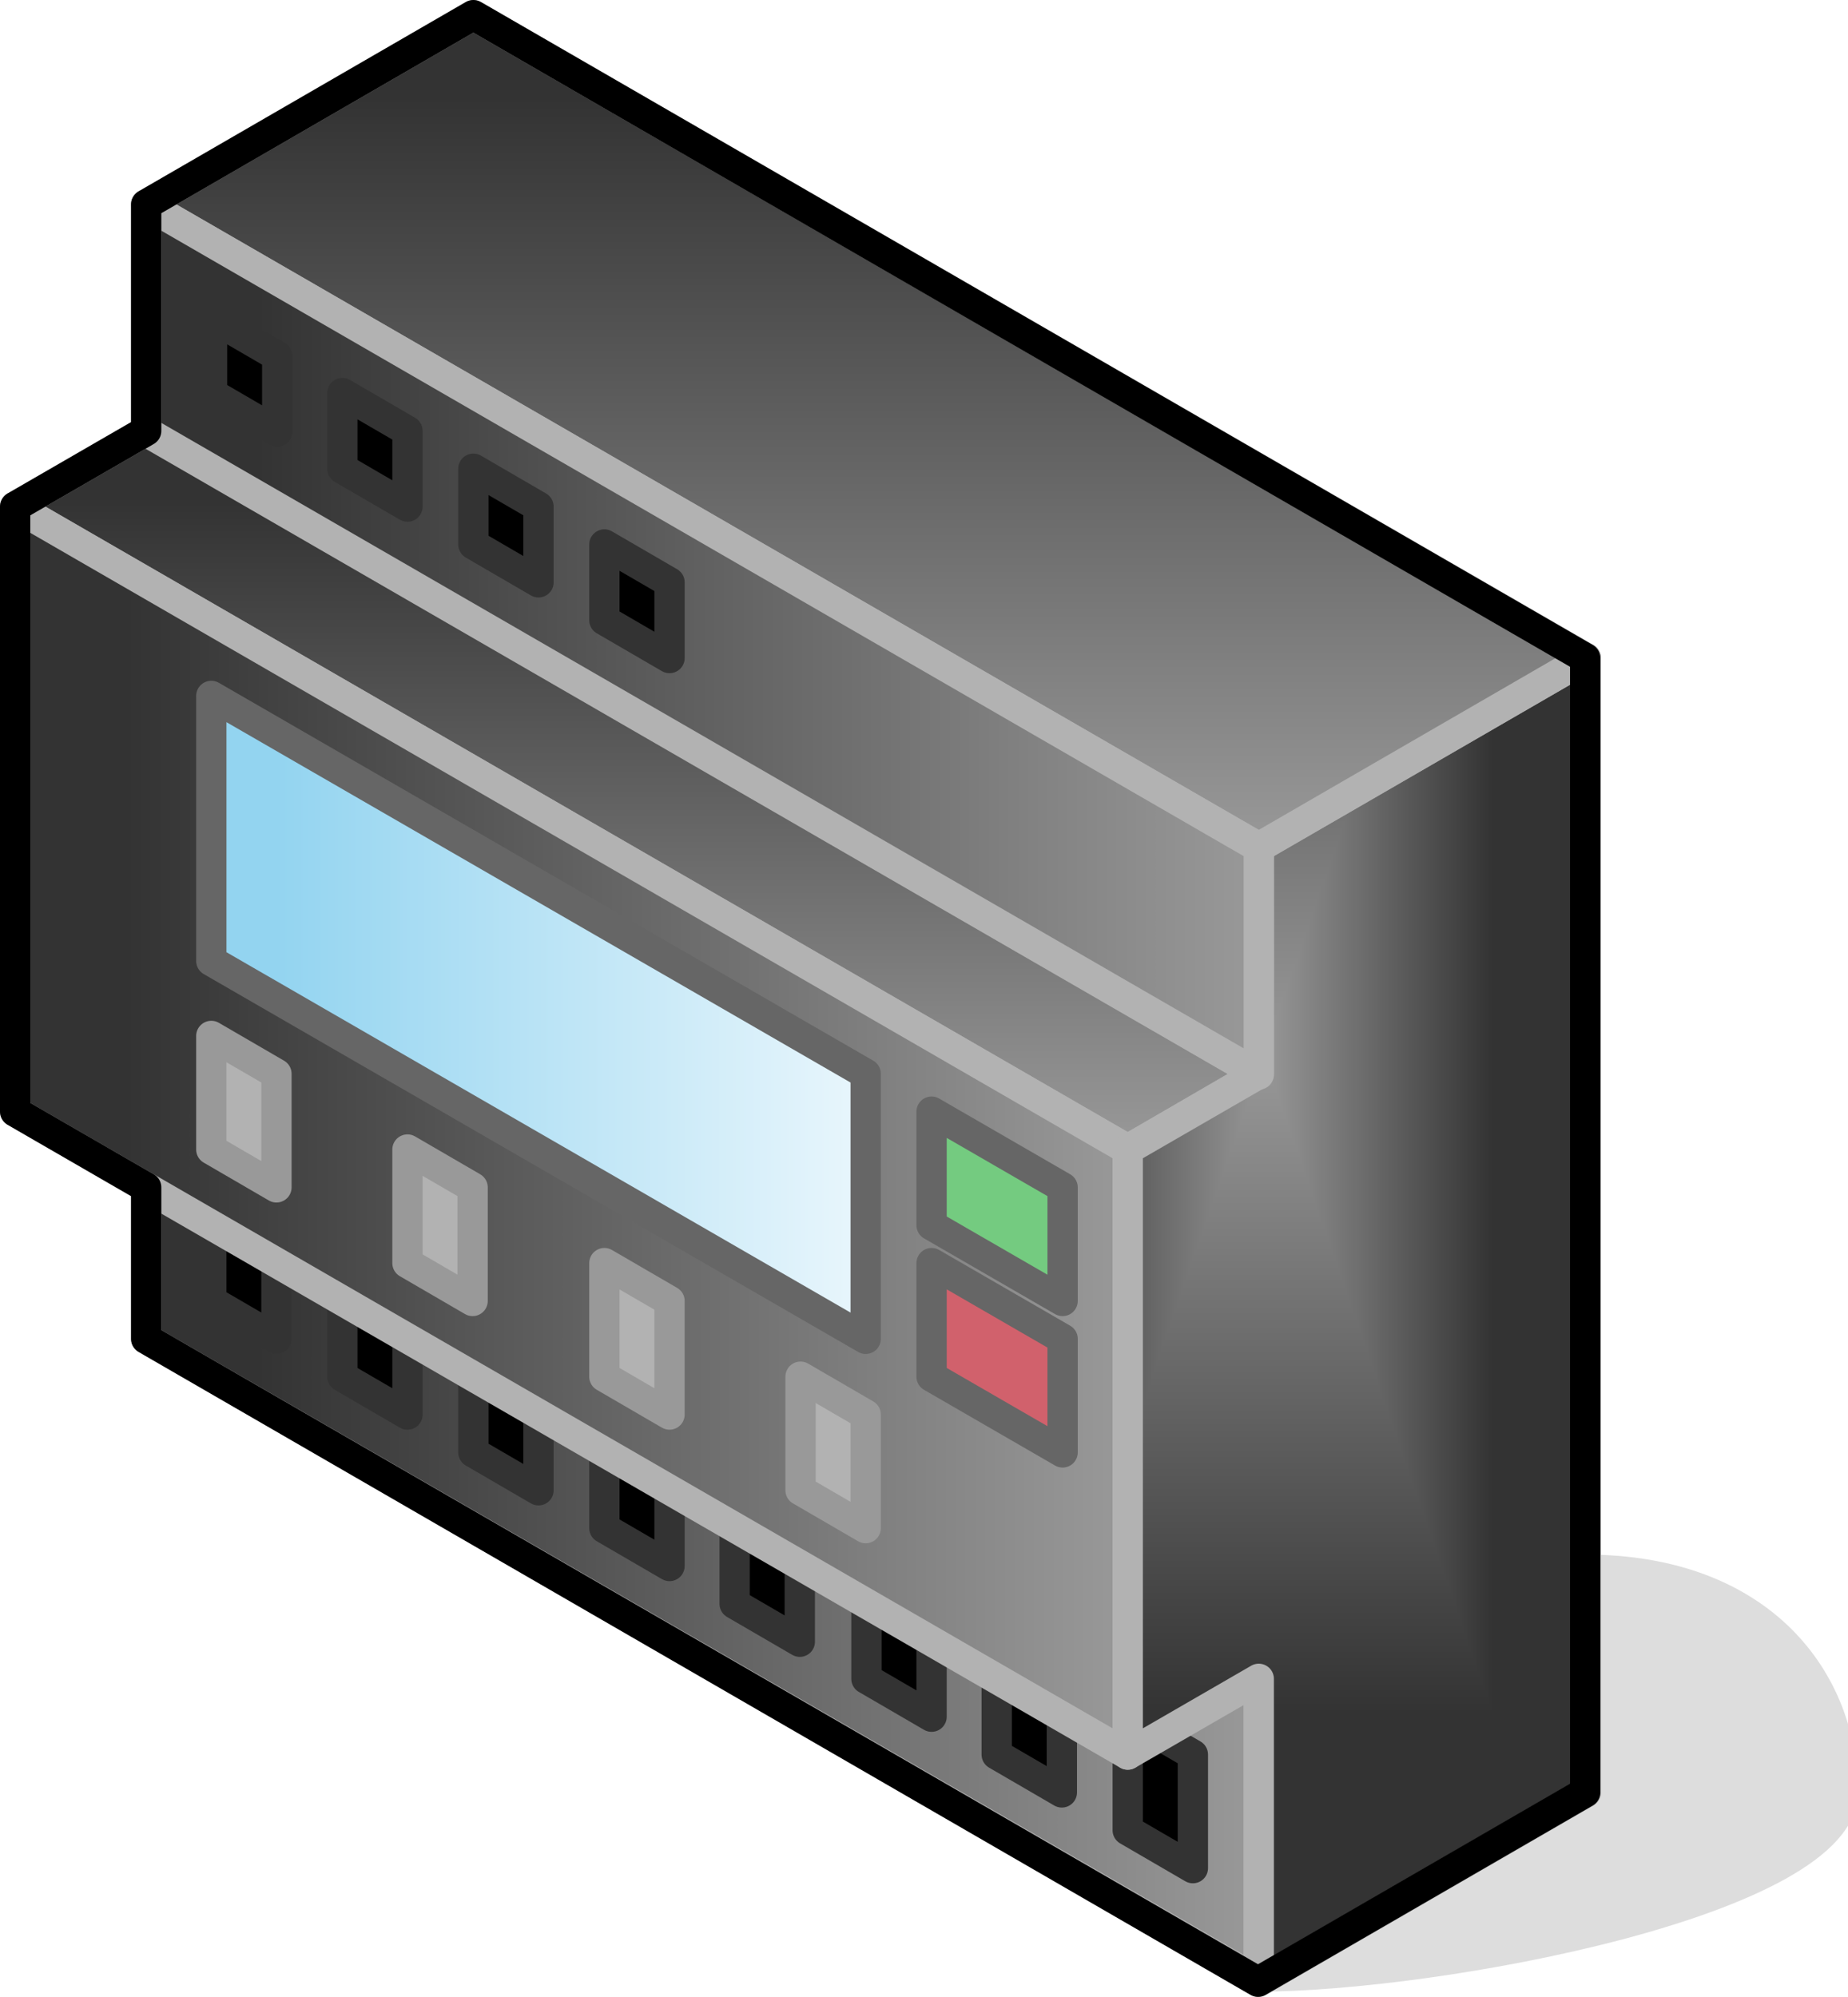 <?xml version="1.0" encoding="UTF-8"?>
<!DOCTYPE svg PUBLIC "-//W3C//DTD SVG 1.1//EN" "http://www.w3.org/Graphics/SVG/1.1/DTD/svg11.dtd">
<svg version="1.2" width="24.4mm" height="26.37mm" viewBox="17083 15636 2440 2637" preserveAspectRatio="xMidYMid" fill-rule="evenodd" stroke-width="28.222" stroke-linejoin="round" xmlns="http://www.w3.org/2000/svg" xmlns:ooo="http://xml.openoffice.org/svg/export" xmlns:xlink="http://www.w3.org/1999/xlink" xmlns:presentation="http://sun.com/xmlns/staroffice/presentation" xmlns:smil="http://www.w3.org/2001/SMIL20/" xmlns:anim="urn:oasis:names:tc:opendocument:xmlns:animation:1.0" xml:space="preserve">
 <defs class="ClipPathGroup">
  <clipPath id="presentation_clip_path" clipPathUnits="userSpaceOnUse">
   <rect x="17083" y="15636" width="2440" height="2637"/>
  </clipPath>
 </defs>
 <defs class="TextShapeIndex">
  <g ooo:slide="id1" ooo:id-list="id3 id4 id5 id6 id7 id8 id9 id10 id11 id12 id13 id14 id15 id16 id17 id18 id19 id20 id21 id22 id23 id24 id25 id26 id27 id28 id29"/>
 </defs>
 <defs class="EmbeddedBulletChars">
  <g id="bullet-char-template(57356)" transform="scale(0,-0)">
   <path d="M 580,1141 L 1163,571 580,0 -4,571 580,1141 Z"/>
  </g>
  <g id="bullet-char-template(57354)" transform="scale(0,-0)">
   <path d="M 8,1128 L 1137,1128 1137,0 8,0 8,1128 Z"/>
  </g>
  <g id="bullet-char-template(10146)" transform="scale(0,-0)">
   <path d="M 174,0 L 602,739 174,1481 1456,739 174,0 Z M 1358,739 L 309,1346 659,739 1358,739 Z"/>
  </g>
  <g id="bullet-char-template(10132)" transform="scale(0,-0)">
   <path d="M 2015,739 L 1276,0 717,0 1260,543 174,543 174,936 1260,936 717,1481 1274,1481 2015,739 Z"/>
  </g>
  <g id="bullet-char-template(10007)" transform="scale(0,-0)">
   <path d="M 0,-2 C -7,14 -16,27 -25,37 L 356,567 C 262,823 215,952 215,954 215,979 228,992 255,992 264,992 276,990 289,987 310,991 331,999 354,1012 L 381,999 492,748 772,1049 836,1024 860,1049 C 881,1039 901,1025 922,1006 886,937 835,863 770,784 769,783 710,716 594,584 L 774,223 C 774,196 753,168 711,139 L 727,119 C 717,90 699,76 672,76 641,76 570,178 457,381 L 164,-76 C 142,-110 111,-127 72,-127 30,-127 9,-110 8,-76 1,-67 -2,-52 -2,-32 -2,-23 -1,-13 0,-2 Z"/>
  </g>
  <g id="bullet-char-template(10004)" transform="scale(0,-0)">
   <path d="M 285,-33 C 182,-33 111,30 74,156 52,228 41,333 41,471 41,549 55,616 82,672 116,743 169,778 240,778 293,778 328,747 346,684 L 369,508 C 377,444 397,411 428,410 L 1163,1116 C 1174,1127 1196,1133 1229,1133 1271,1133 1292,1118 1292,1087 L 1292,965 C 1292,929 1282,901 1262,881 L 442,47 C 390,-6 338,-33 285,-33 Z"/>
  </g>
  <g id="bullet-char-template(9679)" transform="scale(0,-0)">
   <path d="M 813,0 C 632,0 489,54 383,161 276,268 223,411 223,592 223,773 276,916 383,1023 489,1130 632,1184 813,1184 992,1184 1136,1130 1245,1023 1353,916 1407,772 1407,592 1407,412 1353,268 1245,161 1136,54 992,0 813,0 Z"/>
  </g>
  <g id="bullet-char-template(8226)" transform="scale(0,-0)">
   <path d="M 346,457 C 273,457 209,483 155,535 101,586 74,649 74,723 74,796 101,859 155,911 209,963 273,989 346,989 419,989 480,963 531,910 582,859 608,796 608,723 608,648 583,586 532,535 482,483 420,457 346,457 Z"/>
  </g>
  <g id="bullet-char-template(8211)" transform="scale(0,-0)">
   <path d="M -4,459 L 1135,459 1135,606 -4,606 -4,459 Z"/>
  </g>
 </defs>
 <defs class="TextEmbeddedBitmaps"/>
 <g class="SlideGroup">
  <g>
   <g id="id1" class="Slide" clip-path="url(#presentation_clip_path)">
    <g class="Page">
     <g class="Group">
      <g class="com.sun.star.drawing.ClosedBezierShape">
       <g id="id3">
        <rect class="BoundingBox" stroke="none" fill="none" x="18743" y="17702" width="781" height="552"/>
        <path fill="rgb(221,221,221)" stroke="none" d="M 18744,18252 C 18981,18252 19522,18152 19522,18003 19522,17853 19413,17703 19176,17703 19176,17853 18744,18052 18744,18252 Z"/>
        <path fill="none" stroke="rgb(221,221,221)" d="M 18744,18252 C 18981,18252 19522,18152 19522,18003 19522,17853 19413,17703 19176,17703 19176,17853 18744,18052 18744,18252 Z"/>
       </g>
      </g>
      <g class="Group">
       <g class="com.sun.star.drawing.PolyPolygonShape">
        <g id="id4">
         <rect class="BoundingBox" stroke="none" fill="none" x="17255" y="16984" width="1511" height="1289"/>
         <g>
          <defs>
           <linearGradient id="gradient1" x1="17275" y1="17628" x2="18745" y2="17628" gradientUnits="userSpaceOnUse">
            <stop offset="0.1" style="stop-color:rgb(51,51,51)"/>
            <stop offset="1" style="stop-color:rgb(153,153,153)"/>
           </linearGradient>
          </defs>
          <path style="fill:url(#gradient1)" d="M 17276,17404 L 17276,17004 18745,17853 18745,18252 17276,17404 Z"/>
         </g>
         <path fill="none" stroke="rgb(178,178,178)" stroke-width="40" stroke-linejoin="round" d="M 17276,17404 L 17276,17004 18745,17853 18745,18252 17276,17404 Z"/>
        </g>
       </g>
       <g class="com.sun.star.drawing.PolyPolygonShape">
        <g id="id5">
         <rect class="BoundingBox" stroke="none" fill="none" x="17083" y="16184" width="1682" height="991"/>
         <g>
          <defs>
           <linearGradient id="gradient2" x1="17923" y1="16205" x2="17923" y2="17154" gradientUnits="userSpaceOnUse">
            <stop offset="0.1" style="stop-color:rgb(51,51,51)"/>
            <stop offset="1" style="stop-color:rgb(153,153,153)"/>
           </linearGradient>
          </defs>
          <path style="fill:url(#gradient2)" d="M 18572,17154 L 17103,16305 17276,16205 18744,17054 18572,17154 Z"/>
         </g>
         <path fill="none" stroke="rgb(178,178,178)" stroke-width="40" stroke-linejoin="round" d="M 18572,17154 L 17103,16305 17276,16205 18744,17054 18572,17154 Z"/>
        </g>
       </g>
       <g class="com.sun.star.drawing.PolyPolygonShape">
        <g id="id6">
         <rect class="BoundingBox" stroke="none" fill="none" x="17342" y="17184" width="127" height="241"/>
         <path fill="rgb(0,0,0)" stroke="none" d="M 17362,17354 L 17362,17204 17448,17254 17448,17404 17362,17354 Z"/>
         <path fill="none" stroke="rgb(51,51,51)" stroke-width="40" stroke-linejoin="round" d="M 17362,17354 L 17362,17204 17448,17254 17448,17404 17362,17354 Z"/>
        </g>
       </g>
       <g class="com.sun.star.drawing.PolyPolygonShape">
        <g id="id7">
         <rect class="BoundingBox" stroke="none" fill="none" x="17515" y="17284" width="127" height="241"/>
         <path fill="rgb(0,0,0)" stroke="none" d="M 17535,17454 L 17535,17304 17621,17354 17621,17504 17535,17454 Z"/>
         <path fill="none" stroke="rgb(51,51,51)" stroke-width="40" stroke-linejoin="round" d="M 17535,17454 L 17535,17304 17621,17354 17621,17504 17535,17454 Z"/>
        </g>
       </g>
       <g class="com.sun.star.drawing.PolyPolygonShape">
        <g id="id8">
         <rect class="BoundingBox" stroke="none" fill="none" x="18033" y="17584" width="127" height="241"/>
         <path fill="rgb(0,0,0)" stroke="none" d="M 18053,17754 L 18053,17604 18139,17654 18139,17804 18053,17754 Z"/>
         <path fill="none" stroke="rgb(51,51,51)" stroke-width="40" stroke-linejoin="round" d="M 18053,17754 L 18053,17604 18139,17654 18139,17804 18053,17754 Z"/>
        </g>
       </g>
       <g class="com.sun.star.drawing.PolyPolygonShape">
        <g id="id9">
         <rect class="BoundingBox" stroke="none" fill="none" x="18206" y="17683" width="128" height="241"/>
         <path fill="rgb(0,0,0)" stroke="none" d="M 18227,17853 L 18227,17703 18313,17753 18313,17903 18227,17853 Z"/>
         <path fill="none" stroke="rgb(51,51,51)" stroke-width="40" stroke-linejoin="round" d="M 18227,17853 L 18227,17703 18313,17753 18313,17903 18227,17853 Z"/>
        </g>
       </g>
       <g class="com.sun.star.drawing.PolyPolygonShape">
        <g id="id10">
         <rect class="BoundingBox" stroke="none" fill="none" x="18378" y="17783" width="128" height="241"/>
         <path fill="rgb(0,0,0)" stroke="none" d="M 18399,17953 L 18399,17803 18485,17853 18485,18003 18399,17953 Z"/>
         <path fill="none" stroke="rgb(51,51,51)" stroke-width="40" stroke-linejoin="round" d="M 18399,17953 L 18399,17803 18485,17853 18485,18003 18399,17953 Z"/>
        </g>
       </g>
       <g class="com.sun.star.drawing.PolyPolygonShape">
        <g id="id11">
         <rect class="BoundingBox" stroke="none" fill="none" x="18552" y="17883" width="127" height="241"/>
         <path fill="rgb(0,0,0)" stroke="none" d="M 18572,18053 L 18572,17903 18658,17953 18658,18103 18572,18053 Z"/>
         <path fill="none" stroke="rgb(51,51,51)" stroke-width="40" stroke-linejoin="round" d="M 18572,18053 L 18572,17903 18658,17953 18658,18103 18572,18053 Z"/>
        </g>
       </g>
       <g class="com.sun.star.drawing.PolyPolygonShape">
        <g id="id12">
         <rect class="BoundingBox" stroke="none" fill="none" x="17688" y="17384" width="127" height="241"/>
         <path fill="rgb(0,0,0)" stroke="none" d="M 17708,17554 L 17708,17404 17794,17454 17794,17604 17708,17554 Z"/>
         <path fill="none" stroke="rgb(51,51,51)" stroke-width="40" stroke-linejoin="round" d="M 17708,17554 L 17708,17404 17794,17454 17794,17604 17708,17554 Z"/>
        </g>
       </g>
       <g class="com.sun.star.drawing.PolyPolygonShape">
        <g id="id13">
         <rect class="BoundingBox" stroke="none" fill="none" x="17861" y="17484" width="127" height="241"/>
         <path fill="rgb(0,0,0)" stroke="none" d="M 17881,17654 L 17881,17504 17967,17554 17967,17704 17881,17654 Z"/>
         <path fill="none" stroke="rgb(51,51,51)" stroke-width="40" stroke-linejoin="round" d="M 17881,17654 L 17881,17504 17967,17554 17967,17704 17881,17654 Z"/>
        </g>
       </g>
       <g class="com.sun.star.drawing.PolyPolygonShape">
        <g id="id14">
         <rect class="BoundingBox" stroke="none" fill="none" x="17082" y="16284" width="1511" height="1690"/>
         <g>
          <defs>
           <linearGradient id="gradient3" x1="17102" y1="17129" x2="18572" y2="17129" gradientUnits="userSpaceOnUse">
            <stop offset="0.1" style="stop-color:rgb(51,51,51)"/>
            <stop offset="1" style="stop-color:rgb(153,153,153)"/>
           </linearGradient>
          </defs>
          <path style="fill:url(#gradient3)" d="M 17103,17104 L 17103,16305 18572,17154 18572,17953 17103,17104 Z"/>
         </g>
         <path fill="none" stroke="rgb(178,178,178)" stroke-width="40" stroke-linejoin="round" d="M 17103,17104 L 17103,16305 18572,17154 18572,17953 17103,17104 Z"/>
        </g>
       </g>
       <g class="com.sun.star.drawing.PolyPolygonShape">
        <g id="id15">
         <rect class="BoundingBox" stroke="none" fill="none" x="18552" y="16485" width="646" height="1789"/>
         <g>
          <defs>
           <pattern id="pattern1" x="18572" y="16505" width="606" height="1749" patternUnits="userSpaceOnUse">
            <g transform="translate(-18572,-16505)">
             <path fill="rgb(51,51,51)" stroke="none" d="M 18571,16504 L 19178,16504 19178,18254 18571,18254 18571,16504 Z M 18452,16163 L 19053,16163 19053,17895 18452,17895 18452,16163 Z"/>
             <path fill="rgb(52,52,52)" stroke="none" d="M 18452,16163 L 19053,16163 19053,17895 18452,17895 18452,16163 Z M 18455,16172 L 19050,16172 19050,17886 18455,17886 18455,16172 Z"/>
             <path fill="rgb(53,53,53)" stroke="none" d="M 18455,16172 L 19050,16172 19050,17886 18455,17886 18455,16172 Z M 18458,16180 L 19047,16180 19047,17878 18458,17878 18458,16180 Z"/>
             <path fill="rgb(54,54,54)" stroke="none" d="M 18458,16180 L 19047,16180 19047,17878 18458,17878 18458,16180 Z M 18461,16189 L 19044,16189 19044,17869 18461,17869 18461,16189 Z"/>
             <path fill="rgb(55,55,55)" stroke="none" d="M 18461,16189 L 19044,16189 19044,17869 18461,17869 18461,16189 Z M 18464,16197 L 19041,16197 19041,17861 18464,17861 18464,16197 Z"/>
             <path fill="rgb(56,56,56)" stroke="none" d="M 18464,16197 L 19041,16197 19041,17861 18464,17861 18464,16197 Z M 18467,16206 L 19038,16206 19038,17852 18467,17852 18467,16206 Z"/>
             <path fill="rgb(57,57,57)" stroke="none" d="M 18467,16206 L 19038,16206 19038,17852 18467,17852 18467,16206 Z M 18470,16215 L 19035,16215 19035,17843 18470,17843 18470,16215 Z"/>
             <path fill="rgb(58,58,58)" stroke="none" d="M 18470,16215 L 19035,16215 19035,17843 18470,17843 18470,16215 Z M 18473,16223 L 19032,16223 19032,17835 18473,17835 18473,16223 Z"/>
             <path fill="rgb(59,59,59)" stroke="none" d="M 18473,16223 L 19032,16223 19032,17835 18473,17835 18473,16223 Z M 18476,16232 L 19029,16232 19029,17826 18476,17826 18476,16232 Z"/>
             <path fill="rgb(60,60,60)" stroke="none" d="M 18476,16232 L 19029,16232 19029,17826 18476,17826 18476,16232 Z M 18479,16240 L 19026,16240 19026,17818 18479,17818 18479,16240 Z"/>
             <path fill="rgb(61,61,61)" stroke="none" d="M 18479,16240 L 19026,16240 19026,17818 18479,17818 18479,16240 Z M 18482,16249 L 19023,16249 19023,17809 18482,17809 18482,16249 Z"/>
             <path fill="rgb(62,62,62)" stroke="none" d="M 18482,16249 L 19023,16249 19023,17809 18482,17809 18482,16249 Z M 18485,16257 L 19020,16257 19020,17801 18485,17801 18485,16257 Z"/>
             <path fill="rgb(63,63,63)" stroke="none" d="M 18485,16257 L 19020,16257 19020,17801 18485,17801 18485,16257 Z M 18488,16266 L 19017,16266 19017,17792 18488,17792 18488,16266 Z"/>
             <path fill="rgb(64,64,64)" stroke="none" d="M 18488,16266 L 19017,16266 19017,17792 18488,17792 18488,16266 Z M 18491,16275 L 19014,16275 19014,17783 18491,17783 18491,16275 Z"/>
             <path fill="rgb(65,65,65)" stroke="none" d="M 18491,16275 L 19014,16275 19014,17783 18491,17783 18491,16275 Z M 18494,16283 L 19011,16283 19011,17775 18494,17775 18494,16283 Z"/>
             <path fill="rgb(66,66,66)" stroke="none" d="M 18494,16283 L 19011,16283 19011,17775 18494,17775 18494,16283 Z M 18497,16292 L 19008,16292 19008,17766 18497,17766 18497,16292 Z"/>
             <path fill="rgb(67,67,67)" stroke="none" d="M 18497,16292 L 19008,16292 19008,17766 18497,17766 18497,16292 Z M 18500,16300 L 19005,16300 19005,17758 18500,17758 18500,16300 Z"/>
             <path fill="rgb(68,68,68)" stroke="none" d="M 18500,16300 L 19005,16300 19005,17758 18500,17758 18500,16300 Z M 18503,16309 L 19002,16309 19002,17749 18503,17749 18503,16309 Z"/>
             <path fill="rgb(69,69,69)" stroke="none" d="M 18503,16309 L 19002,16309 19002,17749 18503,17749 18503,16309 Z M 18506,16318 L 18999,16318 18999,17740 18506,17740 18506,16318 Z"/>
             <path fill="rgb(70,70,70)" stroke="none" d="M 18506,16318 L 18999,16318 18999,17740 18506,17740 18506,16318 Z M 18509,16326 L 18996,16326 18996,17732 18509,17732 18509,16326 Z"/>
             <path fill="rgb(71,71,71)" stroke="none" d="M 18509,16326 L 18996,16326 18996,17732 18509,17732 18509,16326 Z M 18512,16335 L 18993,16335 18993,17723 18512,17723 18512,16335 Z"/>
             <path fill="rgb(72,72,72)" stroke="none" d="M 18512,16335 L 18993,16335 18993,17723 18512,17723 18512,16335 Z M 18515,16343 L 18990,16343 18990,17715 18515,17715 18515,16343 Z"/>
             <path fill="rgb(73,73,73)" stroke="none" d="M 18515,16343 L 18990,16343 18990,17715 18515,17715 18515,16343 Z M 18518,16352 L 18987,16352 18987,17706 18518,17706 18518,16352 Z"/>
             <path fill="rgb(74,74,74)" stroke="none" d="M 18518,16352 L 18987,16352 18987,17706 18518,17706 18518,16352 Z M 18521,16360 L 18984,16360 18984,17698 18521,17698 18521,16360 Z"/>
             <path fill="rgb(75,75,75)" stroke="none" d="M 18521,16360 L 18984,16360 18984,17698 18521,17698 18521,16360 Z M 18524,16369 L 18981,16369 18981,17689 18524,17689 18524,16369 Z"/>
             <path fill="rgb(76,76,76)" stroke="none" d="M 18524,16369 L 18981,16369 18981,17689 18524,17689 18524,16369 Z M 18527,16378 L 18978,16378 18978,17680 18527,17680 18527,16378 Z"/>
             <path fill="rgb(77,77,77)" stroke="none" d="M 18527,16378 L 18978,16378 18978,17680 18527,17680 18527,16378 Z M 18530,16386 L 18975,16386 18975,17672 18530,17672 18530,16386 Z"/>
             <path fill="rgb(78,78,78)" stroke="none" d="M 18530,16386 L 18975,16386 18975,17672 18530,17672 18530,16386 Z M 18533,16395 L 18972,16395 18972,17663 18533,17663 18533,16395 Z"/>
             <path fill="rgb(79,79,79)" stroke="none" d="M 18533,16395 L 18972,16395 18972,17663 18533,17663 18533,16395 Z M 18536,16403 L 18969,16403 18969,17655 18536,17655 18536,16403 Z"/>
             <path fill="rgb(80,80,80)" stroke="none" d="M 18536,16403 L 18969,16403 18969,17655 18536,17655 18536,16403 Z M 18539,16412 L 18966,16412 18966,17646 18539,17646 18539,16412 Z"/>
             <path fill="rgb(81,81,81)" stroke="none" d="M 18539,16412 L 18966,16412 18966,17646 18539,17646 18539,16412 Z M 18542,16421 L 18963,16421 18963,17637 18542,17637 18542,16421 Z"/>
             <path fill="rgb(82,82,82)" stroke="none" d="M 18542,16421 L 18963,16421 18963,17637 18542,17637 18542,16421 Z M 18545,16429 L 18960,16429 18960,17629 18545,17629 18545,16429 Z"/>
             <path fill="rgb(83,83,83)" stroke="none" d="M 18545,16429 L 18960,16429 18960,17629 18545,17629 18545,16429 Z M 18548,16438 L 18957,16438 18957,17620 18548,17620 18548,16438 Z"/>
             <path fill="rgb(84,84,84)" stroke="none" d="M 18548,16438 L 18957,16438 18957,17620 18548,17620 18548,16438 Z M 18551,16446 L 18954,16446 18954,17612 18551,17612 18551,16446 Z"/>
             <path fill="rgb(85,85,85)" stroke="none" d="M 18551,16446 L 18954,16446 18954,17612 18551,17612 18551,16446 Z M 18553,16455 L 18951,16455 18951,17603 18553,17603 18553,16455 Z"/>
             <path fill="rgb(86,86,86)" stroke="none" d="M 18553,16455 L 18951,16455 18951,17603 18553,17603 18553,16455 Z M 18556,16463 L 18948,16463 18948,17595 18556,17595 18556,16463 Z"/>
             <path fill="rgb(87,87,87)" stroke="none" d="M 18556,16463 L 18948,16463 18948,17595 18556,17595 18556,16463 Z M 18559,16472 L 18945,16472 18945,17586 18559,17586 18559,16472 Z"/>
             <path fill="rgb(88,88,88)" stroke="none" d="M 18559,16472 L 18945,16472 18945,17586 18559,17586 18559,16472 Z M 18562,16481 L 18942,16481 18942,17577 18562,17577 18562,16481 Z"/>
             <path fill="rgb(89,89,89)" stroke="none" d="M 18562,16481 L 18942,16481 18942,17577 18562,17577 18562,16481 Z M 18565,16488 L 18939,16488 18939,17569 18565,17569 18565,16488 Z"/>
             <path fill="rgb(90,90,90)" stroke="none" d="M 18565,16488 L 18939,16488 18939,17569 18565,17569 18565,16488 Z M 18568,16497 L 18936,16497 18936,17560 18568,17560 18568,16497 Z"/>
             <path fill="rgb(91,91,91)" stroke="none" d="M 18568,16497 L 18936,16497 18936,17560 18568,17560 18568,16497 Z M 18571,16505 L 18933,16505 18933,17552 18571,17552 18571,16505 Z"/>
             <path fill="rgb(92,92,92)" stroke="none" d="M 18571,16505 L 18933,16505 18933,17552 18571,17552 18571,16505 Z M 18574,16514 L 18930,16514 18930,17543 18574,17543 18574,16514 Z"/>
             <path fill="rgb(93,93,93)" stroke="none" d="M 18574,16514 L 18930,16514 18930,17543 18574,17543 18574,16514 Z M 18577,16523 L 18927,16523 18927,17534 18577,17534 18577,16523 Z"/>
             <path fill="rgb(94,94,94)" stroke="none" d="M 18577,16523 L 18927,16523 18927,17534 18577,17534 18577,16523 Z M 18580,16531 L 18924,16531 18924,17526 18580,17526 18580,16531 Z"/>
             <path fill="rgb(95,95,95)" stroke="none" d="M 18580,16531 L 18924,16531 18924,17526 18580,17526 18580,16531 Z M 18583,16540 L 18921,16540 18921,17517 18583,17517 18583,16540 Z"/>
             <path fill="rgb(96,96,96)" stroke="none" d="M 18583,16540 L 18921,16540 18921,17517 18583,17517 18583,16540 Z M 18586,16548 L 18918,16548 18918,17509 18586,17509 18586,16548 Z"/>
             <path fill="rgb(97,97,97)" stroke="none" d="M 18586,16548 L 18918,16548 18918,17509 18586,17509 18586,16548 Z M 18589,16557 L 18915,16557 18915,17500 18589,17500 18589,16557 Z"/>
             <path fill="rgb(98,98,98)" stroke="none" d="M 18589,16557 L 18915,16557 18915,17500 18589,17500 18589,16557 Z M 18592,16565 L 18912,16565 18912,17492 18592,17492 18592,16565 Z"/>
             <path fill="rgb(99,99,99)" stroke="none" d="M 18592,16565 L 18912,16565 18912,17492 18592,17492 18592,16565 Z M 18595,16574 L 18909,16574 18909,17483 18595,17483 18595,16574 Z"/>
             <path fill="rgb(100,100,100)" stroke="none" d="M 18595,16574 L 18909,16574 18909,17483 18595,17483 18595,16574 Z M 18598,16583 L 18906,16583 18906,17474 18598,17474 18598,16583 Z"/>
             <path fill="rgb(101,101,101)" stroke="none" d="M 18598,16583 L 18906,16583 18906,17474 18598,17474 18598,16583 Z M 18601,16591 L 18903,16591 18903,17466 18601,17466 18601,16591 Z"/>
             <path fill="rgb(102,102,102)" stroke="none" d="M 18601,16591 L 18903,16591 18903,17466 18601,17466 18601,16591 Z M 18603,16600 L 18901,16600 18901,17457 18603,17457 18603,16600 Z"/>
             <path fill="rgb(103,103,103)" stroke="none" d="M 18603,16600 L 18901,16600 18901,17457 18603,17457 18603,16600 Z M 18606,16608 L 18898,16608 18898,17449 18606,17449 18606,16608 Z"/>
             <path fill="rgb(104,104,104)" stroke="none" d="M 18606,16608 L 18898,16608 18898,17449 18606,17449 18606,16608 Z M 18609,16617 L 18895,16617 18895,17440 18609,17440 18609,16617 Z"/>
             <path fill="rgb(105,105,105)" stroke="none" d="M 18609,16617 L 18895,16617 18895,17440 18609,17440 18609,16617 Z M 18612,16626 L 18892,16626 18892,17431 18612,17431 18612,16626 Z"/>
             <path fill="rgb(106,106,106)" stroke="none" d="M 18612,16626 L 18892,16626 18892,17431 18612,17431 18612,16626 Z M 18615,16634 L 18889,16634 18889,17423 18615,17423 18615,16634 Z"/>
             <path fill="rgb(107,107,107)" stroke="none" d="M 18615,16634 L 18889,16634 18889,17423 18615,17423 18615,16634 Z M 18618,16643 L 18886,16643 18886,17414 18618,17414 18618,16643 Z"/>
             <path fill="rgb(108,108,108)" stroke="none" d="M 18618,16643 L 18886,16643 18886,17414 18618,17414 18618,16643 Z M 18621,16651 L 18883,16651 18883,17406 18621,17406 18621,16651 Z"/>
             <path fill="rgb(109,109,109)" stroke="none" d="M 18621,16651 L 18883,16651 18883,17406 18621,17406 18621,16651 Z M 18624,16660 L 18880,16660 18880,17397 18624,17397 18624,16660 Z"/>
             <path fill="rgb(110,110,110)" stroke="none" d="M 18624,16660 L 18880,16660 18880,17397 18624,17397 18624,16660 Z M 18627,16669 L 18877,16669 18877,17389 18627,17389 18627,16669 Z"/>
             <path fill="rgb(111,111,111)" stroke="none" d="M 18627,16669 L 18877,16669 18877,17389 18627,17389 18627,16669 Z M 18630,16677 L 18874,16677 18874,17380 18630,17380 18630,16677 Z"/>
             <path fill="rgb(112,112,112)" stroke="none" d="M 18630,16677 L 18874,16677 18874,17380 18630,17380 18630,16677 Z M 18633,16686 L 18871,16686 18871,17371 18633,17371 18633,16686 Z"/>
             <path fill="rgb(113,113,113)" stroke="none" d="M 18633,16686 L 18871,16686 18871,17371 18633,17371 18633,16686 Z M 18636,16694 L 18868,16694 18868,17363 18636,17363 18636,16694 Z"/>
             <path fill="rgb(114,114,114)" stroke="none" d="M 18636,16694 L 18868,16694 18868,17363 18636,17363 18636,16694 Z M 18639,16703 L 18865,16703 18865,17354 18639,17354 18639,16703 Z"/>
             <path fill="rgb(115,115,115)" stroke="none" d="M 18639,16703 L 18865,16703 18865,17354 18639,17354 18639,16703 Z M 18642,16711 L 18862,16711 18862,17346 18642,17346 18642,16711 Z"/>
             <path fill="rgb(116,116,116)" stroke="none" d="M 18642,16711 L 18862,16711 18862,17346 18642,17346 18642,16711 Z M 18645,16720 L 18859,16720 18859,17337 18645,17337 18645,16720 Z"/>
             <path fill="rgb(117,117,117)" stroke="none" d="M 18645,16720 L 18859,16720 18859,17337 18645,17337 18645,16720 Z M 18648,16729 L 18856,16729 18856,17328 18648,17328 18648,16729 Z"/>
             <path fill="rgb(118,118,118)" stroke="none" d="M 18648,16729 L 18856,16729 18856,17328 18648,17328 18648,16729 Z M 18651,16737 L 18853,16737 18853,17320 18651,17320 18651,16737 Z"/>
             <path fill="rgb(119,119,119)" stroke="none" d="M 18651,16737 L 18853,16737 18853,17320 18651,17320 18651,16737 Z M 18654,16746 L 18850,16746 18850,17311 18654,17311 18654,16746 Z"/>
             <path fill="rgb(120,120,120)" stroke="none" d="M 18654,16746 L 18850,16746 18850,17311 18654,17311 18654,16746 Z M 18657,16754 L 18847,16754 18847,17303 18657,17303 18657,16754 Z"/>
             <path fill="rgb(121,121,121)" stroke="none" d="M 18657,16754 L 18847,16754 18847,17303 18657,17303 18657,16754 Z M 18660,16763 L 18844,16763 18844,17294 18660,17294 18660,16763 Z"/>
             <path fill="rgb(122,122,122)" stroke="none" d="M 18660,16763 L 18844,16763 18844,17294 18660,17294 18660,16763 Z M 18663,16772 L 18841,16772 18841,17286 18663,17286 18663,16772 Z"/>
             <path fill="rgb(123,123,123)" stroke="none" d="M 18663,16772 L 18841,16772 18841,17286 18663,17286 18663,16772 Z M 18666,16780 L 18838,16780 18838,17277 18666,17277 18666,16780 Z"/>
             <path fill="rgb(124,124,124)" stroke="none" d="M 18666,16780 L 18838,16780 18838,17277 18666,17277 18666,16780 Z M 18669,16789 L 18835,16789 18835,17268 18669,17268 18669,16789 Z"/>
             <path fill="rgb(125,125,125)" stroke="none" d="M 18669,16789 L 18835,16789 18835,17268 18669,17268 18669,16789 Z M 18672,16797 L 18832,16797 18832,17260 18672,17260 18672,16797 Z"/>
             <path fill="rgb(126,126,126)" stroke="none" d="M 18672,16797 L 18832,16797 18832,17260 18672,17260 18672,16797 Z M 18675,16806 L 18829,16806 18829,17251 18675,17251 18675,16806 Z"/>
             <path fill="rgb(127,127,127)" stroke="none" d="M 18675,16806 L 18829,16806 18829,17251 18675,17251 18675,16806 Z M 18678,16814 L 18826,16814 18826,17243 18678,17243 18678,16814 Z"/>
             <path fill="rgb(128,128,128)" stroke="none" d="M 18678,16814 L 18826,16814 18826,17243 18678,17243 18678,16814 Z M 18681,16823 L 18823,16823 18823,17234 18681,17234 18681,16823 Z"/>
             <path fill="rgb(129,129,129)" stroke="none" d="M 18681,16823 L 18823,16823 18823,17234 18681,17234 18681,16823 Z M 18684,16832 L 18820,16832 18820,17225 18684,17225 18684,16832 Z"/>
             <path fill="rgb(130,130,130)" stroke="none" d="M 18684,16832 L 18820,16832 18820,17225 18684,17225 18684,16832 Z M 18687,16840 L 18817,16840 18817,17217 18687,17217 18687,16840 Z"/>
             <path fill="rgb(131,131,131)" stroke="none" d="M 18687,16840 L 18817,16840 18817,17217 18687,17217 18687,16840 Z M 18690,16849 L 18814,16849 18814,17208 18690,17208 18690,16849 Z"/>
             <path fill="rgb(132,132,132)" stroke="none" d="M 18690,16849 L 18814,16849 18814,17208 18690,17208 18690,16849 Z M 18693,16857 L 18811,16857 18811,17200 18693,17200 18693,16857 Z"/>
             <path fill="rgb(133,133,133)" stroke="none" d="M 18693,16857 L 18811,16857 18811,17200 18693,17200 18693,16857 Z M 18696,16866 L 18808,16866 18808,17191 18696,17191 18696,16866 Z"/>
             <path fill="rgb(134,134,134)" stroke="none" d="M 18696,16866 L 18808,16866 18808,17191 18696,17191 18696,16866 Z M 18699,16874 L 18805,16874 18805,17183 18699,17183 18699,16874 Z"/>
             <path fill="rgb(135,135,135)" stroke="none" d="M 18699,16874 L 18805,16874 18805,17183 18699,17183 18699,16874 Z M 18702,16883 L 18802,16883 18802,17174 18702,17174 18702,16883 Z"/>
             <path fill="rgb(136,136,136)" stroke="none" d="M 18702,16883 L 18802,16883 18802,17174 18702,17174 18702,16883 Z M 18705,16892 L 18799,16892 18799,17165 18705,17165 18705,16892 Z"/>
             <path fill="rgb(137,137,137)" stroke="none" d="M 18705,16892 L 18799,16892 18799,17165 18705,17165 18705,16892 Z M 18708,16900 L 18796,16900 18796,17157 18708,17157 18708,16900 Z"/>
             <path fill="rgb(138,138,138)" stroke="none" d="M 18708,16900 L 18796,16900 18796,17157 18708,17157 18708,16900 Z M 18711,16909 L 18793,16909 18793,17148 18711,17148 18711,16909 Z"/>
             <path fill="rgb(139,139,139)" stroke="none" d="M 18711,16909 L 18793,16909 18793,17148 18711,17148 18711,16909 Z M 18714,16917 L 18790,16917 18790,17140 18714,17140 18714,16917 Z"/>
             <path fill="rgb(140,140,140)" stroke="none" d="M 18714,16917 L 18790,16917 18790,17140 18714,17140 18714,16917 Z M 18717,16926 L 18787,16926 18787,17131 18717,17131 18717,16926 Z"/>
             <path fill="rgb(141,141,141)" stroke="none" d="M 18717,16926 L 18787,16926 18787,17131 18717,17131 18717,16926 Z M 18720,16935 L 18784,16935 18784,17122 18720,17122 18720,16935 Z"/>
             <path fill="rgb(142,142,142)" stroke="none" d="M 18720,16935 L 18784,16935 18784,17122 18720,17122 18720,16935 Z M 18723,16943 L 18781,16943 18781,17114 18723,17114 18723,16943 Z"/>
             <path fill="rgb(143,143,143)" stroke="none" d="M 18723,16943 L 18781,16943 18781,17114 18723,17114 18723,16943 Z M 18726,16952 L 18778,16952 18778,17105 18726,17105 18726,16952 Z"/>
             <path fill="rgb(144,144,144)" stroke="none" d="M 18726,16952 L 18778,16952 18778,17105 18726,17105 18726,16952 Z M 18729,16960 L 18775,16960 18775,17097 18729,17097 18729,16960 Z"/>
             <path fill="rgb(145,145,145)" stroke="none" d="M 18729,16960 L 18775,16960 18775,17097 18729,17097 18729,16960 Z M 18732,16969 L 18772,16969 18772,17088 18732,17088 18732,16969 Z"/>
             <path fill="rgb(146,146,146)" stroke="none" d="M 18732,16969 L 18772,16969 18772,17088 18732,17088 18732,16969 Z M 18735,16977 L 18769,16977 18769,17080 18735,17080 18735,16977 Z"/>
             <path fill="rgb(147,147,147)" stroke="none" d="M 18735,16977 L 18769,16977 18769,17080 18735,17080 18735,16977 Z M 18738,16986 L 18766,16986 18766,17071 18738,17071 18738,16986 Z"/>
             <path fill="rgb(148,148,148)" stroke="none" d="M 18738,16986 L 18766,16986 18766,17071 18738,17071 18738,16986 Z M 18741,16995 L 18763,16995 18763,17062 18741,17062 18741,16995 Z"/>
             <path fill="rgb(149,149,149)" stroke="none" d="M 18741,16995 L 18763,16995 18763,17062 18741,17062 18741,16995 Z M 18744,17003 L 18760,17003 18760,17054 18744,17054 18744,17003 Z"/>
             <path fill="rgb(150,150,150)" stroke="none" d="M 18744,17003 L 18760,17003 18760,17054 18744,17054 18744,17003 Z M 18747,17012 L 18757,17012 18757,17045 18747,17045 18747,17012 Z"/>
             <path fill="rgb(151,151,151)" stroke="none" d="M 18747,17012 L 18757,17012 18757,17045 18747,17045 18747,17012 Z M 18750,17020 L 18754,17020 18754,17037 18750,17037 18750,17020 Z"/>
             <path fill="rgb(153,153,153)" stroke="none" d="M 18750,17020 L 18754,17020 18754,17037 18750,17037 18750,17020 Z"/>
            </g>
           </pattern>
          </defs>
          <path style="fill:url(#pattern1)" d="M 18745,18253 L 18745,17853 18572,17953 18572,17154 18745,17054 18745,16755 19177,16505 19177,18003 18745,18253 Z"/>
         </g>
         <path fill="none" stroke="rgb(178,178,178)" stroke-width="40" stroke-linejoin="round" d="M 18745,18253 L 18745,17853 18572,17953 18572,17154 18745,17054 18745,16755 19177,16505 19177,18003 18745,18253 Z"/>
        </g>
       </g>
       <g class="com.sun.star.drawing.PolyPolygonShape">
        <g id="id16">
         <rect class="BoundingBox" stroke="none" fill="none" x="17255" y="15636" width="1943" height="1140"/>
         <g>
          <defs>
           <linearGradient id="gradient4" x1="18226" y1="15656" x2="18226" y2="16755" gradientUnits="userSpaceOnUse">
            <stop offset="0.1" style="stop-color:rgb(51,51,51)"/>
            <stop offset="1" style="stop-color:rgb(153,153,153)"/>
           </linearGradient>
          </defs>
          <path style="fill:url(#gradient4)" d="M 18745,16755 L 17276,15906 17708,15656 19177,16505 18745,16755 Z"/>
         </g>
         <path fill="none" stroke="rgb(178,178,178)" stroke-width="40" stroke-linejoin="round" d="M 18745,16755 L 17276,15906 17708,15656 19177,16505 18745,16755 Z"/>
        </g>
       </g>
       <g class="com.sun.star.drawing.PolyPolygonShape">
        <g id="id17">
         <rect class="BoundingBox" stroke="none" fill="none" x="17255" y="15886" width="1511" height="1190"/>
         <g>
          <defs>
           <linearGradient id="gradient5" x1="17276" y1="16480" x2="18745" y2="16480" gradientUnits="userSpaceOnUse">
            <stop offset="0.1" style="stop-color:rgb(51,51,51)"/>
            <stop offset="1" style="stop-color:rgb(153,153,153)"/>
           </linearGradient>
          </defs>
          <path style="fill:url(#gradient5)" d="M 17276,16206 L 17276,15906 18745,16755 18745,17055 17276,16206 Z"/>
         </g>
         <path fill="none" stroke="rgb(178,178,178)" stroke-width="40" stroke-linejoin="round" d="M 17276,16206 L 17276,15906 18745,16755 18745,17055 17276,16206 Z"/>
        </g>
       </g>
       <g class="com.sun.star.drawing.PolyPolygonShape">
        <g id="id18">
         <rect class="BoundingBox" stroke="none" fill="none" x="17083" y="15636" width="2115" height="2638"/>
         <path fill="none" stroke="rgb(0,0,0)" stroke-width="40" stroke-linejoin="round" d="M 17276,17404 L 17276,17204 17103,17104 17103,16305 17276,16205 17276,15906 17708,15656 19176,16505 19176,18003 18744,18253 17276,17404 Z"/>
        </g>
       </g>
       <g class="com.sun.star.drawing.PolyPolygonShape">
        <g id="id19">
         <rect class="BoundingBox" stroke="none" fill="none" x="17342" y="16984" width="127" height="241"/>
         <path fill="rgb(178,178,178)" stroke="none" d="M 17362,17154 L 17362,17004 17448,17054 17448,17204 17362,17154 Z"/>
         <path fill="none" stroke="rgb(153,153,153)" stroke-width="40" stroke-linejoin="round" d="M 17362,17154 L 17362,17004 17448,17054 17448,17204 17362,17154 Z"/>
        </g>
       </g>
       <g class="com.sun.star.drawing.PolyPolygonShape">
        <g id="id20">
         <rect class="BoundingBox" stroke="none" fill="none" x="17601" y="17134" width="127" height="241"/>
         <path fill="rgb(178,178,178)" stroke="none" d="M 17621,17304 L 17621,17154 17707,17204 17707,17354 17621,17304 Z"/>
         <path fill="none" stroke="rgb(153,153,153)" stroke-width="40" stroke-linejoin="round" d="M 17621,17304 L 17621,17154 17707,17204 17707,17354 17621,17304 Z"/>
        </g>
       </g>
       <g class="com.sun.star.drawing.PolyPolygonShape">
        <g id="id21">
         <rect class="BoundingBox" stroke="none" fill="none" x="17861" y="17284" width="127" height="241"/>
         <path fill="rgb(178,178,178)" stroke="none" d="M 17881,17454 L 17881,17304 17967,17354 17967,17504 17881,17454 Z"/>
         <path fill="none" stroke="rgb(153,153,153)" stroke-width="40" stroke-linejoin="round" d="M 17881,17454 L 17881,17304 17967,17354 17967,17504 17881,17454 Z"/>
        </g>
       </g>
       <g class="com.sun.star.drawing.PolyPolygonShape">
        <g id="id22">
         <rect class="BoundingBox" stroke="none" fill="none" x="18120" y="17434" width="127" height="241"/>
         <path fill="rgb(178,178,178)" stroke="none" d="M 18140,17604 L 18140,17454 18226,17504 18226,17654 18140,17604 Z"/>
         <path fill="none" stroke="rgb(153,153,153)" stroke-width="40" stroke-linejoin="round" d="M 18140,17604 L 18140,17454 18226,17504 18226,17654 18140,17604 Z"/>
        </g>
       </g>
       <g class="com.sun.star.drawing.PolyPolygonShape">
        <g id="id23">
         <rect class="BoundingBox" stroke="none" fill="none" x="17341" y="16535" width="906" height="890"/>
         <g>
          <defs>
           <linearGradient id="gradient6" x1="17362" y1="16979" x2="18227" y2="16979" gradientUnits="userSpaceOnUse">
            <stop offset="0.1" style="stop-color:rgb(147,212,240)"/>
            <stop offset="1" style="stop-color:rgb(233,246,252)"/>
           </linearGradient>
          </defs>
          <path style="fill:url(#gradient6)" d="M 17362,16905 L 17362,16555 18226,17054 18226,17404 17362,16905 Z"/>
         </g>
         <path fill="none" stroke="rgb(102,102,102)" stroke-width="40" stroke-linejoin="round" d="M 17362,16905 L 17362,16555 18226,17054 18226,17404 17362,16905 Z"/>
        </g>
       </g>
       <g class="com.sun.star.drawing.PolyPolygonShape">
        <g id="id24">
         <rect class="BoundingBox" stroke="none" fill="none" x="18292" y="17084" width="215" height="291"/>
         <path fill="rgb(116,203,128)" stroke="none" d="M 18313,17254 L 18313,17104 18486,17204 18486,17354 18313,17254 Z"/>
         <path fill="none" stroke="rgb(102,102,102)" stroke-width="40" stroke-linejoin="round" d="M 18313,17254 L 18313,17104 18486,17204 18486,17354 18313,17254 Z"/>
        </g>
       </g>
       <g class="com.sun.star.drawing.PolyPolygonShape">
        <g id="id25">
         <rect class="BoundingBox" stroke="none" fill="none" x="18292" y="17284" width="215" height="292"/>
         <path fill="rgb(209,97,108)" stroke="none" d="M 18313,17454 L 18313,17304 18486,17404 18486,17554 18313,17454 Z"/>
         <path fill="none" stroke="rgb(102,102,102)" stroke-width="40" stroke-linejoin="round" d="M 18313,17454 L 18313,17304 18486,17404 18486,17554 18313,17454 Z"/>
        </g>
       </g>
       <g class="com.sun.star.drawing.PolyPolygonShape">
        <g id="id26">
         <rect class="BoundingBox" stroke="none" fill="none" x="17515" y="16135" width="127" height="191"/>
         <path fill="rgb(0,0,0)" stroke="none" d="M 17535,16255 L 17535,16155 17621,16205 17621,16305 17535,16255 Z"/>
         <path fill="none" stroke="rgb(51,51,51)" stroke-width="40" stroke-linejoin="round" d="M 17535,16255 L 17535,16155 17621,16205 17621,16305 17535,16255 Z"/>
        </g>
       </g>
       <g class="com.sun.star.drawing.PolyPolygonShape">
        <g id="id27">
         <rect class="BoundingBox" stroke="none" fill="none" x="17688" y="16235" width="127" height="192"/>
         <path fill="rgb(0,0,0)" stroke="none" d="M 17708,16355 L 17708,16255 17794,16305 17794,16405 17708,16355 Z"/>
         <path fill="none" stroke="rgb(51,51,51)" stroke-width="40" stroke-linejoin="round" d="M 17708,16355 L 17708,16255 17794,16305 17794,16405 17708,16355 Z"/>
        </g>
       </g>
       <g class="com.sun.star.drawing.PolyPolygonShape">
        <g id="id28">
         <rect class="BoundingBox" stroke="none" fill="none" x="17861" y="16335" width="127" height="192"/>
         <path fill="rgb(0,0,0)" stroke="none" d="M 17881,16455 L 17881,16355 17967,16405 17967,16505 17881,16455 Z"/>
         <path fill="none" stroke="rgb(51,51,51)" stroke-width="40" stroke-linejoin="round" d="M 17881,16455 L 17881,16355 17967,16405 17967,16505 17881,16455 Z"/>
        </g>
       </g>
       <g class="com.sun.star.drawing.PolyPolygonShape">
        <g id="id29">
         <rect class="BoundingBox" stroke="none" fill="none" x="17343" y="16036" width="127" height="191"/>
         <path fill="rgb(0,0,0)" stroke="none" d="M 17363,16156 L 17363,16056 17449,16106 17449,16206 17363,16156 Z"/>
         <path fill="none" stroke="rgb(51,51,51)" stroke-width="40" stroke-linejoin="round" d="M 17363,16156 L 17363,16056 17449,16106 17449,16206 17363,16156 Z"/>
        </g>
       </g>
      </g>
     </g>
    </g>
   </g>
  </g>
 </g>
</svg>